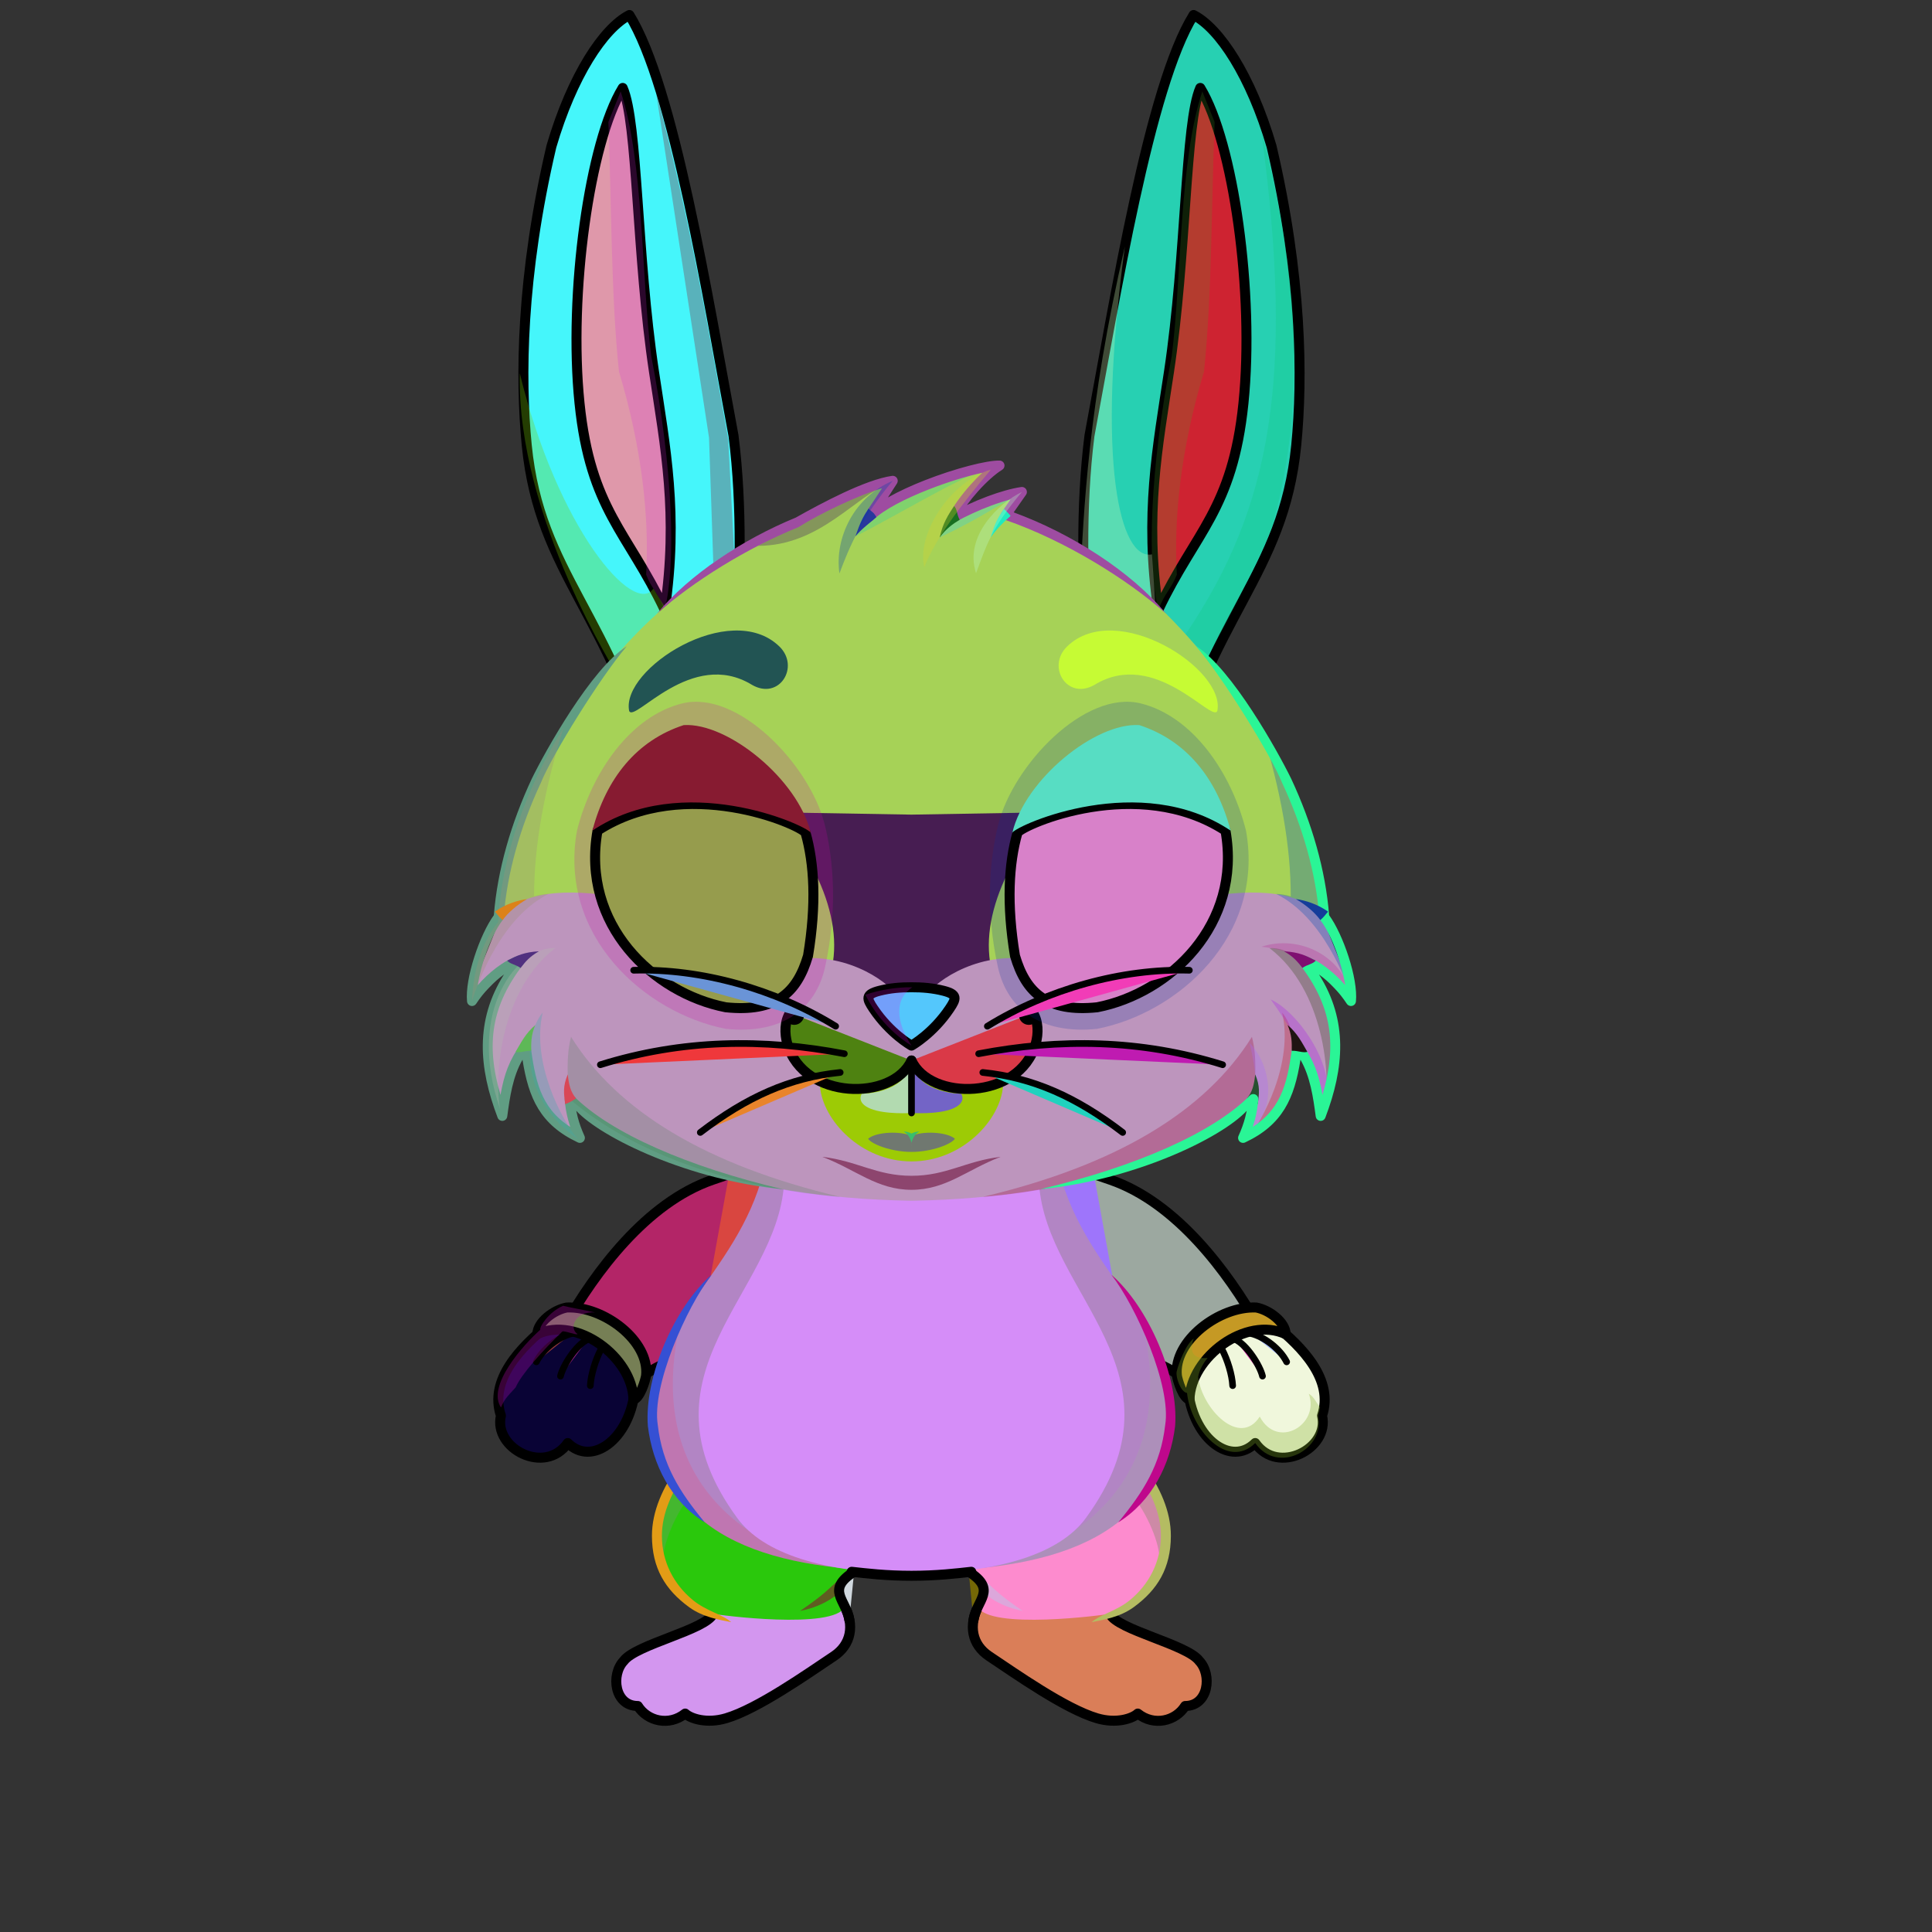 <?xml version="1.0" encoding="UTF-8"?><!DOCTYPE svg PUBLIC "-//W3C//DTD SVG 1.1//EN" "http://www.w3.org/Graphics/SVG/1.1/DTD/svg11.dtd"><!-- Creator: CorelDRAW 2017 --><svg xmlns="http://www.w3.org/2000/svg" xmlns:xlink="http://www.w3.org/1999/xlink" xml:space="preserve" width="290mm" height="290mm" version="1.1" style="shape-rendering:geometricPrecision; text-rendering:geometricPrecision; image-rendering:optimizeQuality; fill-rule:evenodd; clip-rule:evenodd" viewBox="0 0 29000 29000">
 <rect x="0" y="0" width="29000" height="29000" fill="#333333" stroke="none"/>
 <defs>
  <style type="text/css">
   <![CDATA[
    .str2 {stroke:black;stroke-width:100;stroke-linecap:round;stroke-linejoin:round;stroke-miterlimit:22.926}
    .str3 {stroke:black;stroke-width:100;stroke-linecap:round;stroke-linejoin:round;stroke-miterlimit:22.926}
    .str1 {stroke:black;stroke-width:150;stroke-linecap:round;stroke-linejoin:round;stroke-miterlimit:22.926}
    .str0 {stroke:black;stroke-width:150;stroke-linecap:round;stroke-linejoin:round;stroke-miterlimit:22.926}
    .fil4 {fill:none}
    .fil12 {fill:none;fill-rule:nonzero}
    .fil31 {fill:black}
    .fil41 {fill:white}
    .fil35 {fill:black;fill-rule:nonzero}
    .fil1 {fill:black;fill-rule:nonzero}
    .fil2 {fill:black;fill-opacity:0.2}
    .fil36 {fill:black;fill-rule:nonzero;fill-opacity:0.2}
    .fil14 {fill:black;fill-opacity:0.302}
    .fil22 {fill:white;fill-opacity:0.302}
    .fil40 {fill:black;fill-opacity:0.502}
    .fil30 {fill:black;fill-rule:nonzero;fill-opacity:0.6}
    .fil11 {fill:white;fill-opacity:0.702}
    .fil15 {fill:url(#id0)}
    .fil23 {fill:url(#id1)}
    .fil37 {fill:url(#id2)}
    .fil9 {fill:url(#id3)}
    .fil28 {fill:url(#id4)}
    .fil18 {fill:url(#id5)}
    .fil25 {fill:url(#id6)}
    .fil26 {fill:url(#id7)}
    .fil27 {fill:url(#id8)}
    .fil32 {fill:url(#id9)}
    .fil19 {fill:url(#id10)}
    .fil42 {fill:url(#id11)}
    .fil20 {fill:url(#id12)}
    .fil21 {fill:url(#id13)}
    .fil43 {fill:url(#id14)}
    .fil29 {fill:url(#id15)}
    .fil24 {fill:url(#id16)}
    .fil8 {fill:url(#id17)}
    .fil5 {fill:url(#id18)}
    .fil7 {fill:url(#id19)}
    .fil33 {fill:url(#id20)}
    .fil34 {fill:url(#id21)}
    .fil0 {fill:url(#id22)}
    .fil3 {fill:url(#id23)}
    .fil6 {fill:url(#id24)}
    .fil45 {fill:url(#id25)}
    .fil38 {fill:url(#id26)}
    .fil39 {fill:url(#id27)}
    .fil44 {fill:url(#id28)}
    .fil13 {fill:url(#id29);fill-rule:nonzero}
    .fil17 {fill:url(#id30);fill-rule:nonzero}
    .fil10 {fill:url(#id31);fill-rule:nonzero}
    .fil16 {fill:url(#id32);fill-rule:nonzero}
   ]]>
  </style>
  <linearGradient id="id0" gradientUnits="userSpaceOnUse" x1="15252.95" y1="19214.95" x2="18976.85" y2="19214.95">
   <stop offset="0" style="stop-opacity:1; stop-color:#635D5F"/>
   <stop offset="0.361" style="stop-opacity:1; stop-color:#635E5F"/>
   <stop offset="1" style="stop-opacity:1; stop-color:#9E9E9E"/>
  </linearGradient>
  <linearGradient id="id1" gradientUnits="userSpaceOnUse" x1="9479.7" y1="11796.79" x2="9479.7" y2="225.32">
   <stop offset="0" style="stop-opacity:1; stop-color:#635D5F"/>
   <stop offset="1" style="stop-opacity:1; stop-color:#ABABAB"/>
  </linearGradient>
  <linearGradient id="id2" gradientUnits="userSpaceOnUse" x1="15154.34" y1="13606.32" x2="18431.23" y2="13606.32">
   <stop offset="0" style="stop-opacity:1; stop-color:#314039"/>
   <stop offset="0.502" style="stop-opacity:1; stop-color:#9BBCA3"/>
   <stop offset="1" style="stop-opacity:1; stop-color:#314039"/>
  </linearGradient>
  <linearGradient id="id3" gradientUnits="userSpaceOnUse" xlink:href="#id0" x1="12088.41" y1="19482.54" x2="8408.8" y2="18947.35">
  </linearGradient>
  <linearGradient id="id4" gradientUnits="objectBoundingBox" x1="50%" y1="100%" x2="50%" y2="4.14588e-14%">
   <stop offset="0" style="stop-opacity:1; stop-color:black"/>
   <stop offset="1" style="stop-opacity:1; stop-color:#3D3D3D"/>
  </linearGradient>
  <linearGradient id="id5" gradientUnits="userSpaceOnUse" x1="13681.91" y1="17586.96" x2="13681.91" y2="23584.66">
   <stop offset="0" style="stop-opacity:1; stop-color:#635D5F"/>
   <stop offset="0.361" style="stop-opacity:1; stop-color:#645E60"/>
   <stop offset="1" style="stop-opacity:1; stop-color:#9E9E9E"/>
  </linearGradient>
  <linearGradient id="id6" gradientUnits="userSpaceOnUse" xlink:href="#id5" x1="13678.32" y1="18000.49" x2="13678.31" y2="6987.87">
  </linearGradient>
  <linearGradient id="id7" gradientUnits="userSpaceOnUse" x1="13681.94" y1="12192.84" x2="13681.94" y2="14931.29">
   <stop offset="0" style="stop-opacity:1; stop-color:#736F70"/>
   <stop offset="0.4" style="stop-opacity:1; stop-color:#736F70"/>
   <stop offset="1" style="stop-opacity:1; stop-color:#9C9C9C"/>
  </linearGradient>
  <linearGradient id="id8" gradientUnits="userSpaceOnUse" x1="13681.94" y1="13397.27" x2="13681.94" y2="18023.63">
   <stop offset="0" style="stop-opacity:1; stop-color:#FEFEFE"/>
   <stop offset="0.412" style="stop-opacity:1; stop-color:#FEFEFE"/>
   <stop offset="1" style="stop-opacity:1; stop-color:#C7C7C7"/>
  </linearGradient>
  <linearGradient id="id9" gradientUnits="userSpaceOnUse" x1="13681.99" y1="17290.6" x2="13681.99" y2="17002.03">
   <stop offset="0" style="stop-opacity:1; stop-color:#EE4A63"/>
   <stop offset="1" style="stop-opacity:1; stop-color:#CF7A7A"/>
  </linearGradient>
  <linearGradient id="id10" gradientUnits="userSpaceOnUse" x1="13682.61" y1="23621.47" x2="13682.61" y2="17530.18">
   <stop offset="0" style="stop-opacity:1; stop-color:#FEFEFE"/>
   <stop offset="0.369" style="stop-opacity:1; stop-color:#FEFEFE"/>
   <stop offset="0.678" style="stop-opacity:1; stop-color:#D8D8D8"/>
   <stop offset="1" style="stop-opacity:1; stop-color:#CACACA"/>
  </linearGradient>
  <linearGradient id="id11" gradientUnits="userSpaceOnUse" x1="16833.96" y1="10882.58" x2="16833.96" y2="12497.65">
   <stop offset="0" style="stop-opacity:1; stop-color:#5E5E5E"/>
   <stop offset="1" style="stop-opacity:1; stop-color:#333333"/>
  </linearGradient>
  <linearGradient id="id12" gradientUnits="userSpaceOnUse" xlink:href="#id1" x1="17883.8" y1="11796.79" x2="17883.8" y2="225.32">
  </linearGradient>
  <linearGradient id="id13" gradientUnits="userSpaceOnUse" x1="18710.11" y1="5237.41" x2="17295.91" y2="5237.41">
   <stop offset="0" style="stop-opacity:1; stop-color:#FAC4AF"/>
   <stop offset="0.439" style="stop-opacity:1; stop-color:#FFBCA1"/>
   <stop offset="1" style="stop-opacity:1; stop-color:#B57D67"/>
  </linearGradient>
  <linearGradient id="id14" gradientUnits="userSpaceOnUse" xlink:href="#id2" x1="12209.54" y1="13606.32" x2="8932.65" y2="13606.32">
  </linearGradient>
  <linearGradient id="id15" gradientUnits="userSpaceOnUse" x1="13035.58" y1="15256.97" x2="14327.92" y2="15256.97">
   <stop offset="0" style="stop-opacity:1; stop-color:#DB7087"/>
   <stop offset="0.31" style="stop-opacity:1; stop-color:#DB7188"/>
   <stop offset="1" style="stop-opacity:1; stop-color:#FFBDCB"/>
  </linearGradient>
  <linearGradient id="id16" gradientUnits="userSpaceOnUse" xlink:href="#id13" x1="8653.39" y1="5237.41" x2="10067.59" y2="5237.41">
  </linearGradient>
  <linearGradient id="id17" gradientUnits="userSpaceOnUse" x1="15604.72" y1="21259.12" x2="15604.72" y2="24313.04">
   <stop offset="0" style="stop-opacity:1; stop-color:#7A7A7A"/>
   <stop offset="0.69" style="stop-opacity:1; stop-color:#7A7A7A"/>
   <stop offset="1" style="stop-opacity:1; stop-color:#A6A6A6"/>
  </linearGradient>
  <linearGradient id="id18" gradientUnits="userSpaceOnUse" xlink:href="#id17" x1="11756.33" y1="21259.12" x2="11756.33" y2="24313.04">
  </linearGradient>
  <linearGradient id="id19" gradientUnits="userSpaceOnUse" x1="15885.41" y1="23793.09" x2="15885.41" y2="25069.03">
   <stop offset="0" style="stop-opacity:1; stop-color:#A0A0A0"/>
   <stop offset="0.302" style="stop-opacity:1; stop-color:#A0A0A0"/>
   <stop offset="1" style="stop-opacity:1; stop-color:#CCCCCC"/>
  </linearGradient>
  <linearGradient id="id20" gradientUnits="userSpaceOnUse" x1="13299.37" y1="15918.49" x2="13299.37" y2="16709.95">
   <stop offset="0" style="stop-opacity:1; stop-color:#D6D6D6"/>
   <stop offset="0.6" style="stop-opacity:1; stop-color:white"/>
   <stop offset="1" style="stop-opacity:1; stop-color:#FEFEFE"/>
  </linearGradient>
  <linearGradient id="id21" gradientUnits="userSpaceOnUse" xlink:href="#id20" x1="14064.61" y1="15918.49" x2="14064.61" y2="16709.95">
  </linearGradient>
  <linearGradient id="id22" gradientUnits="userSpaceOnUse" x1="11624.71" y1="23749.29" x2="10315.61" y2="25878.38">
   <stop offset="0" style="stop-opacity:1; stop-color:#C9C9C9"/>
   <stop offset="0.102" style="stop-opacity:1; stop-color:#C9C9C9"/>
   <stop offset="0.522" style="stop-opacity:1; stop-color:#F4F4F4"/>
   <stop offset="1" style="stop-opacity:1; stop-color:whitesmoke"/>
  </linearGradient>
  <linearGradient id="id23" gradientUnits="userSpaceOnUse" xlink:href="#id19" x1="11478.09" y1="23793.1" x2="11478.09" y2="25069.03">
  </linearGradient>
  <linearGradient id="id24" gradientUnits="userSpaceOnUse" xlink:href="#id22" x1="14673.51" y1="24813.83" x2="18113.17" y2="24813.84">
  </linearGradient>
  <linearGradient id="id25" gradientUnits="userSpaceOnUse" xlink:href="#id11" x1="10800.76" y1="10953.52" x2="10497.03" y2="12740.78">
  </linearGradient>
  <linearGradient id="id26" gradientUnits="objectBoundingBox" x1="0%" y1="50%" x2="100%" y2="50%">
   <stop offset="0" style="stop-opacity:1; stop-color:#8DB09C"/>
   <stop offset="0.502" style="stop-opacity:1; stop-color:#E8FFC6"/>
   <stop offset="1" style="stop-opacity:1; stop-color:#8DB09C"/>
  </linearGradient>
  <linearGradient id="id27" gradientUnits="userSpaceOnUse" x1="16209.59" y1="12068.19" x2="16209.58" y2="14421.86">
   <stop offset="0" style="stop-opacity:1; stop-color:black"/>
   <stop offset="0.349" style="stop-opacity:1; stop-color:black"/>
   <stop offset="1" style="stop-opacity:1; stop-color:#4F6E67"/>
  </linearGradient>
  <linearGradient id="id28" gradientUnits="userSpaceOnUse" xlink:href="#id27" x1="11154.3" y1="12068.19" x2="11154.29" y2="14421.86">
  </linearGradient>
  <linearGradient id="id29" gradientUnits="userSpaceOnUse" x1="8065.65" y1="20316.73" x2="9700.85" y2="20316.73">
   <stop offset="0" style="stop-opacity:1; stop-color:#E8E8E8"/>
   <stop offset="1" style="stop-opacity:1; stop-color:white"/>
  </linearGradient>
  <linearGradient id="id30" gradientUnits="userSpaceOnUse" xlink:href="#id29" x1="17768.37" y1="20669.13" x2="19192.13" y2="19964.32">
  </linearGradient>
  <linearGradient id="id31" gradientUnits="userSpaceOnUse" xlink:href="#id29" x1="7479.72" y1="20850.46" x2="9526.99" y2="20850.46">
  </linearGradient>
  <linearGradient id="id32" gradientUnits="userSpaceOnUse" xlink:href="#id29" x1="17916.11" y1="21248.75" x2="19804.18" y2="20452.17">
  </linearGradient>
 </defs>
 <g id="LeftLeg">
  <g id="_3088489362432">
   <g>
    <path class="fil0" d="M9573.88 25607.56c143.84,229.73 469.71,306.25 710.94,113.64 82.25,75.38 321.93,156.44 612.73,70.58 476.47,-140.69 1189.29,-663.96 1588.92,-930.44 256.68,-171.15 238.41,-544.4 121.16,-773.91 -423.38,365.24 -911.14,-177.33 -1252.11,-266.11 -435.2,-109.14 -857.91,169.39 -622.39,442.79 -231.41,102.78 -1192.74,479.99 -1370.53,666.43 -196.48,206.03 -140.57,677.02 211.28,677.02z" style="fill:#627995"/>
    <path class="fil1" d="M9471.91 25509.18l179.92 70.84c-24.02,-363.27 70.95,-533.54 288.35,-635.69 -334.66,-8.44 -477.06,276.36 -468.27,564.85z" style="fill:#e9f0ac"/>
    <path class="fil1" d="M10344.89 25668.94l-171.39 28.82c-44.58,-234.04 -11.98,-519.11 336.6,-576.96 -162.1,105.53 -189.39,354.22 -165.21,548.14z" style="fill:#49707b"/>
    <path class="fil2" d="M9563.75 25638.25c143.84,229.74 457.38,306.26 698.62,113.65 306.49,280.9 1067.13,-13.34 1405.93,-416.13 366.46,-233.17 787.89,-452.54 926.25,-536.7 181.74,-110.55 143.72,-463.11 24.4,-626.99 -20.78,-15 -42.29,-28.62 -64.56,-40.6 69.73,572.42 -2292.04,1895.54 -2278.76,1178.89 -248.36,366.62 -681.09,199.81 -621.45,-161.29 -147.51,143.73 -315.82,-15.44 -166.22,-294.09 -212.43,66.68 -250.92,309.15 -244.09,472.87 20.12,164.74 124.22,310.39 319.88,310.39z" style="fill:#acd41a"/>
    <path class="fil3" d="M11551.6 25046.29c233.27,-63.02 502.94,-184.23 695.35,-312.53 123.59,-82.42 507.88,-378.27 394.95,-659.16 -285.65,-335.58 -991.02,-243.98 -1460.64,-277.26 -223.5,-30.13 -629.7,97 -491.11,485.47 -131.94,73.15 -300.33,142.21 -370.83,194.75 -209.04,334.19 923.42,684.98 1232.28,568.73z" style="fill:#d0e918"/>
    <path class="fil4 str0" d="M9573.88 25607.56c143.84,229.74 469.71,306.25 710.94,113.64 82.25,75.38 321.93,156.44 612.73,70.58 476.47,-140.69 1220.16,-666.16 1619.79,-932.64 256.68,-171.15 315.96,-462.13 152.73,-765.52 -256.54,-285.57 -973.58,-183.52 -1314.55,-272.3 -435.2,-109.14 -784.2,-80.21 -652.31,402.66 -105.23,239.73 -1158.44,458.41 -1340.61,706.56 -196.46,206 -140.57,677.02 211.28,677.02z" style="fill:#d396ef"/>
   </g>
   <g>
    <path class="fil5" d="M13657.36 23330.2c-350.13,0 -812.53,48.85 -1030.26,461.25 -87.53,165.8 123.6,236.81 55.98,329.08 -172.91,345.74 -1892.1,125.83 -2006.85,98.29 -453.63,-190.83 -819.62,-624.03 -820.92,-1068.6 -2.52,-860.66 851.23,-1651.69 1153.94,-1891.1 621.48,859.57 1470.39,1269.07 2648.11,1328.08l0 743z" style="fill:#2ac80c"/>
    <path class="fil2" d="M9963.38 23534.94c-67.26,-148.73 -106.69,-305.87 -107.15,-464.07 -2.29,-775.51 724.56,-1425.03 1053.4,-1726.35l157.05 727.06c-26.43,47.89 -52.85,95.78 -79.28,143.67 -387.48,-413.26 -1131.08,852.41 -1024.02,1319.69z" style="fill:#aa73ba"/>
    <path class="fil1" d="M11053.65 21319.22c-474.85,376.94 -1120.37,1042.59 -1118.33,1735.75 1.13,388.03 178.15,727.78 465.88,963.66 200.45,164.33 440.69,212.09 574.07,330.27 -171.14,-34.1 -422.55,-72.82 -630.16,-223.79 -362.58,-263.67 -557.8,-589.45 -559.21,-1070.14 -2.19,-736.68 664.8,-1449.29 1177.06,-1854.44l46.29 58.59 44.38 60.1 0.02 0z" style="fill:#e39c16"/>
    <path class="fil1" d="M12653.42 23857.12c-52.64,47.8 -254.72,249.77 -643.78,323.44 342.19,-232.66 418.64,-321.03 542.83,-433.79l100.95 110.35z" style="fill:#5f5d21"/>
    <path class="fil4 str1" d="M12820.8 23591.19c-432.75,276.25 -118.56,419 -71.82,726.52" style="fill:#d0d8de"/>
   </g>
  </g>
 </g>
 <g id="RightLeg">
  <g id="_3088489355392">
   <g>
    <path class="fil6" d="M17789.62 25607.56c-143.84,229.73 -469.71,306.25 -710.94,113.64 -82.25,75.38 -321.93,156.44 -612.73,70.58 -476.47,-140.69 -1189.29,-663.96 -1588.92,-930.44 -256.68,-171.15 -238.41,-544.4 -121.16,-773.91 423.38,365.24 911.14,-177.33 1252.11,-266.11 435.2,-109.14 857.91,169.39 622.39,442.79 231.41,102.78 1192.74,479.99 1370.53,666.43 196.48,206.03 140.57,677.02 -211.28,677.02z" style="fill:#6e5003"/>
    <path class="fil1" d="M17891.59 25509.18l-179.92 70.84c24.02,-363.27 -70.95,-533.54 -288.35,-635.69 334.66,-8.44 477.06,276.36 468.27,564.85z" style="fill:#39468f"/>
    <path class="fil1" d="M17018.61 25668.94l171.39 28.82c44.58,-234.04 11.98,-519.11 -336.6,-576.96 162.1,105.53 189.39,354.22 165.21,548.14z" style="fill:#12a2c6"/>
    <path class="fil2" d="M17799.75 25638.25c-143.84,229.74 -457.38,306.26 -698.62,113.65 -306.49,280.9 -1067.13,-13.34 -1405.93,-416.13 -366.46,-233.17 -787.89,-452.54 -926.25,-536.7 -181.74,-110.55 -143.72,-463.11 -24.4,-626.99 20.78,-15 42.29,-28.62 64.56,-40.6 -69.73,572.42 2292.04,1895.54 2278.76,1178.89 248.36,366.62 681.09,199.81 621.45,-161.29 147.51,143.73 315.82,-15.44 166.22,-294.09 212.43,66.68 250.92,309.15 244.09,472.87 -20.12,164.74 -124.22,310.39 -319.88,310.39z" style="fill:#11fe72"/>
    <path class="fil7" d="M15811.9 25046.29c-233.27,-63.02 -502.94,-184.23 -695.35,-312.53 -123.59,-82.42 -507.88,-378.27 -394.95,-659.16 285.65,-335.58 991.02,-243.98 1460.64,-277.26 223.5,-30.13 629.7,97 491.11,485.47 131.94,73.15 300.33,142.21 370.83,194.75 209.04,334.19 -923.42,684.98 -1232.28,568.73z" style="fill:#d922c9"/>
    <path class="fil4 str0" d="M17789.62 25607.56c-143.84,229.74 -469.71,306.25 -710.94,113.64 -82.25,75.38 -321.93,156.44 -612.73,70.58 -476.47,-140.69 -1220.16,-666.16 -1619.79,-932.64 -256.68,-171.15 -315.96,-462.13 -152.73,-765.52 256.54,-285.57 973.58,-183.52 1314.55,-272.3 435.2,-109.14 784.2,-80.21 652.31,402.66 105.23,239.73 1158.44,458.41 1340.61,706.56 196.46,206 140.57,677.02 -211.28,677.02z" style="fill:#da7e58"/>
   </g>
   <g>
    <path class="fil8" d="M13703.69 23330.2c350.13,0 812.53,48.85 1030.26,461.25 87.53,165.8 -123.6,236.81 -55.98,329.08 172.91,345.74 1892.1,125.83 2006.85,98.29 453.63,-190.83 819.62,-624.03 820.92,-1068.6 2.52,-860.66 -851.23,-1651.69 -1153.94,-1891.1 -621.48,859.57 -1470.39,1269.07 -2648.11,1328.08l0 743z" style="fill:#fd8bce"/>
    <path class="fil2" d="M17397.67 23534.94c67.26,-148.73 106.69,-305.87 107.15,-464.07 2.29,-775.51 -724.56,-1425.03 -1053.4,-1726.35l-157.05 727.06c26.43,47.89 52.85,95.78 79.28,143.67 387.48,-413.26 1131.08,852.41 1024.02,1319.69z" style="fill:#118b08"/>
    <path class="fil1" d="M16307.4 21319.22c474.85,376.94 1120.37,1042.59 1118.33,1735.75 -1.13,388.03 -178.15,727.78 -465.88,963.66 -200.45,164.33 -440.69,212.09 -574.07,330.27 171.14,-34.1 422.55,-72.82 630.16,-223.79 362.58,-263.67 557.8,-589.45 559.21,-1070.14 2.19,-736.68 -664.8,-1449.29 -1177.06,-1854.44l-46.29 58.59 -44.38 60.1 -0.02 0z" style="fill:#b4bc62"/>
    <path class="fil1" d="M14707.63 23857.12c52.64,47.8 254.72,249.77 643.78,323.44 -342.19,-232.66 -418.64,-321.03 -542.83,-433.79l-100.95 110.35z" style="fill:#dca7db"/>
    <path class="fil4 str1" d="M14540.25 23591.19c432.75,276.25 118.56,419 71.82,726.52" style="fill:#746706"/>
   </g>
  </g>
 </g>
 <g id="LeftArm">
 <animateTransform type="translate" values="0;0 200;0;0 200;0;0 200;0;0 200;0" dur="10" repeatCount="indefinite" additive="sum" attributeName="transform"/>
  <g id="_3088809980016">
   <g>
    <path class="fil9" d="M10698.47 17708.66c-1006.56,345.42 -1818.61,1401.79 -2256.58,2165.43 -288.88,503.69 636.05,1265.03 911.19,1013.51 627.05,-573.16 1208.37,-619.77 1688.45,-542.14 741.88,119.97 1352.69,-1920.87 930.82,-2545.29 -298.45,-339.14 -624.84,-437.37 -1273.88,-91.51z" style="fill:#d94640"/>
    <path class="fil2" d="M9417.71 20830.3c602.27,-518.8 1160.28,-559.8 1623.82,-484.84 171.07,27.66 335.13,-59.69 481.2,-217.95 325.13,-471.76 -752.73,-1097.7 -1038.62,-655.88 -261.31,403.84 -734.1,847.76 -1111.39,1126.01 1.79,93.3 -16.27,193.39 44.96,232.66l0 -0.01 0.03 0.01z" style="fill:#1285e3"/>
    <path class="fil4 str0" d="M10452.72 20332.96c-340.18,46.54 -711.15,199.54 -1099.64,554.65 -275.13,251.49 -1152.89,-508.63 -864.02,-1012.31 437.96,-763.63 1202.86,-1821.23 2209.41,-2166.64 90.05,-30.9 171.83,-58.83 246.03,-84.05" style="fill:#b32567"/>
   </g>
   <g>
    <path class="fil10" d="M8249.52 19871.22c517.39,-216.39 1179.59,280.43 1277.47,1022.13 -88.75,720.43 -647.85,1120.83 -1004.64,767.11 -339.89,486.99 -1118.53,83.94 -1003.52,-410.55 -178.58,-536.52 287.45,-1024.28 730.69,-1378.69z" style="fill:#4e76a3"/>
    <path class="fil11" d="M8522.35 21660.46c-339.89,486.99 -1058.85,86.42 -943.84,-408.07 -14.66,-44.04 -24.85,-87.77 -31.1,-131.18 57.74,-55.36 85.07,-151.95 170.38,-200.38 -168.72,461.01 469.87,846.91 736.56,342.92 372.86,581.22 1130.89,-387.51 833.37,-864.8 646.92,459.83 -181.56,1840.3 -765.37,1261.51z" style="fill:#9ee012"/>
    <path class="fil1" d="M7587.5 21326.84l-136.73 -145.16c41.66,-159.16 210.7,-395.97 396.38,-369.38 -135.45,104.32 -236.89,311.59 -259.65,514.54zm989.79 275.85l-152.15 56.56c-90.4,-171.92 -77.82,-456.85 107.15,-555.6 -87.37,120.27 -72.87,338.31 45,499.04z" style="fill:#26bd04"/>
    <path class="fil12 str0" d="M8249.52 19871.22c647.88,-368.69 1457.24,222.39 1277.47,1022.13 -88.75,720.43 -647.85,1120.83 -1004.64,767.11 -339.89,486.99 -1118.53,83.94 -1003.52,-410.55 -178.58,-536.52 287.45,-1024.28 730.69,-1378.69z" style="fill:#090335"/>
    <path class="fil4 str2" d="M8583.69 20017.08c-184.17,43.69 -430.38,221.02 -533.11,424.75" style="fill:#923839"/>
    <path class="fil4 str2" d="M8826.83 20102.93c-178.36,79.12 -376.04,395.16 -413.88,553.06" style="fill:#9c2484"/>
    <path class="fil4 str2" d="M9022.5 20250.82c-84.28,159.27 -153.5,386.52 -161.57,548.1" style="fill:#e5cdac"/>
    <path class="fil13 str0" d="M8065.66 20026.08c-0.65,-177.95 246.51,-364.53 441.5,-399.82 550.72,-24.88 1245,497.87 1190.68,1021.83 -10.33,70.33 -89.49,338.97 -189.41,359.96 -15.21,-637.18 -850.5,-1258.29 -1442.77,-981.97z" style="fill:#767f55"/>
    <path class="fil14" d="M8929.52 19700.36c-304.06,-17.37 -392.41,236.73 -260.17,324.74 -20.52,19.28 -208.28,-58.56 -229.71,-37.87 -276.92,267.36 -617.46,642.02 -698.64,837.12 -139.93,151.33 -173.99,187.37 -220.72,302.52 -218,-322.8 333.34,-939.5 589.37,-1166.88 -13.95,-48.71 129.89,-266.9 342.3,-359.71 102.76,26.28 374.81,73.8 477.57,100.08z" style="fill:#be0bb7"/>
   </g>
  </g>
 </g>
 <g id="RightArm">
 <animateTransform type="translate" values="0;0 200;0;0 200;0;0 200;0;0 200;0" dur="10" repeatCount="indefinite" additive="sum" attributeName="transform"/>
  <g id="_3088809975824">
   <g>
    <path class="fil15" d="M16665.03 17708.66c1006.56,345.42 1818.61,1401.79 2256.58,2165.43 288.88,503.69 -636.05,1265.03 -911.19,1013.52 -627.05,-573.17 -1208.37,-619.78 -1688.45,-542.15 -741.88,119.97 -1352.69,-1920.87 -930.81,-2545.29 298.44,-339.14 624.83,-437.37 1273.87,-91.51z" style="fill:#9e75fb"/>
    <path class="fil2" d="M17945.79 20830.3c-602.27,-518.8 -1160.28,-559.8 -1623.82,-484.84 -171.07,27.66 -335.13,-59.69 -481.2,-217.95 -325.13,-471.76 752.73,-1097.7 1038.62,-655.88 261.31,403.84 734.1,847.76 1111.39,1126.01 -1.79,93.3 16.27,193.39 -44.96,232.66l0 -0.01 -0.03 0.01z" style="fill:#23b396"/>
    <path class="fil4 str0" d="M16910.78 20332.96c340.18,46.54 711.15,199.54 1099.64,554.65 275.13,251.49 1152.89,-508.63 864.02,-1012.31 -437.96,-763.63 -1202.86,-1821.23 -2209.41,-2166.64 -90.05,-30.9 -171.83,-58.83 -246.03,-84.05" style="fill:#9ca8a0"/>
   </g>
   <g>
    <path class="fil16" d="M19113.98 19871.22c-517.39,-216.39 -1179.59,280.43 -1277.47,1022.13 88.75,720.43 647.85,1120.83 1004.64,767.11 339.89,486.99 1118.53,83.94 1003.52,-410.55 178.58,-536.52 -287.45,-1024.28 -730.69,-1378.69z" style="fill:#da828b"/>
    <path class="fil11" d="M18752.11 19827.95c284.41,251.15 771.15,757.91 870.39,996.4 139.93,151.33 173.99,187.37 220.72,302.52 234.83,-347.73 -527.46,-1076.42 -731.19,-1246.02l-359.92 -52.9z" style="fill:#424291"/>
    <path class="fil1" d="M19776 21326.84l136.73 -145.16c-41.66,-159.16 -210.7,-395.97 -396.38,-369.38 135.45,104.32 236.89,311.59 259.65,514.54zm-989.79 275.85l152.15 56.56c90.4,-171.92 77.82,-456.85 -107.15,-555.6 87.37,120.27 72.87,338.31 -45,499.04z" style="fill:#0df707"/>
    <path class="fil12 str0" d="M19113.98 19871.22c-647.88,-368.69 -1457.24,222.39 -1277.47,1022.13 88.75,720.43 647.85,1120.83 1004.64,767.11 339.89,486.99 1118.53,83.94 1003.52,-410.55 178.58,-536.52 -287.45,-1024.28 -730.69,-1378.69z" style="fill:#f0f7dc"/>
    <path class="fil4 str2" d="M18779.81 20017.08c184.17,43.69 430.38,221.02 533.11,424.75" style="fill:#a2b6f6"/>
    <path class="fil4 str2" d="M18536.67 20102.93c178.36,79.12 376.04,395.16 413.88,553.06" style="fill:#e637ba"/>
    <path class="fil4 str2" d="M18341 20250.82c84.28,159.27 153.5,386.52 161.57,548.1" style="fill:#b2494f"/>
    <path class="fil17 str0" d="M19297.84 20026.08c0.65,-177.95 -246.51,-364.53 -441.5,-399.82 -550.72,-24.88 -1245,497.87 -1190.68,1021.83 10.33,70.33 89.49,338.97 189.41,359.96 15.21,-637.18 850.5,-1258.29 1442.77,-981.97z" style="fill:#c59924"/>
    <path class="fil14" d="M18841.15 21660.46c339.89,486.99 1058.85,86.42 943.84,-408.07 14.66,-44.04 24.85,-87.77 31.1,-131.18 -57.74,-55.36 -85.07,-151.95 -170.38,-200.38 168.72,461.01 -469.87,846.91 -736.56,342.92 -297.07,463.08 -859.53,-103.28 -925.41,-594.04 22.43,-126.79 104.18,-240.97 142.54,-286.37 -201.17,19.18 -287.36,-79.37 -207.73,-291.62 -115.34,81.98 -226.32,367.44 -255.88,495.38 -18.83,81.51 59.63,310.55 154.87,321.31 57.69,553.39 610.23,1161.88 1023.61,752.05z" style="fill:#82b129"/>
   </g>
  </g>
 </g>
 <g id="Body">
 <animateTransform type="translate" values="0;0 200;0;0 200;0;0 200;0;0 200;0" dur="10" repeatCount="indefinite" additive="sum" attributeName="transform"/>
  <g id="_3088809971536">
   <path class="fil18" d="M13681.91 23584.65c-2066.44,0 -3672.05,-468.81 -3882.82,-2186.56 -189.76,-1498.94 1265.84,-2229.52 1661.9,-3811.13 846.72,89.58 1269.39,137.52 2220.92,158.78 951.53,-21.26 1374.2,-69.2 2220.92,-158.78 396.06,1581.61 1851.66,2312.19 1661.9,3811.13 -210.77,1717.75 -1816.38,2186.56 -3882.82,2186.56z" style="fill:#b285c4"/>
   <path class="fil2" d="M12460.77 23516.79c-1462.11,-182.68 -2490.86,-748.96 -2661.68,-2118.7 -40.82,-625.34 34.46,-953.91 416.14,-1562.86 -483.68,2081.92 606.32,3242.51 2245.54,3681.56z" style="fill:#f93e65"/>
   <path class="fil2" d="M14902.73 23516.79c1462.11,-182.68 2490.86,-748.96 2661.68,-2118.7 40.82,-625.34 -34.46,-953.91 -416.14,-1562.86 483.68,2081.92 -606.32,3242.51 -2245.54,3681.56z" style="fill:#9ebc91"/>
   <path class="fil19" d="M11069.36 22790.23c383.81,523.6 1282.49,823.13 2613.25,831.24 1330.76,-8.11 2229.44,-307.64 2613.25,-831.24 1600.89,-2184.13 -596.24,-3359.17 -699.2,-5026.22 -360.45,-156 -1134.13,-233.91 -1909.35,-233.81l-9.4 0.01 0 -0.01c-775.22,-0.1 -1548.9,77.81 -1909.35,233.81 -102.96,1667.05 -2300.09,2842.09 -699.2,5026.22zm2617.95 -5260.02l0 -0.01" style="fill:#d58df8"/>
   <path class="fil4 str1" d="M12784.18 23593c217.97,24 516.15,59.99 897.57,59.99 381.42,0 679.6,-35.99 897.57,-59.99" style="fill:#860270"/>
   <path class="fil1" d="M10578.99 22852.12c-508.42,-318.66 -783.45,-867.36 -854.31,-1444.95 -57.38,-739.1 402.94,-1794.35 959.1,-2275.15 -379.19,486.76 -904.9,1672.99 -810.28,2256.99 68.78,598.88 325.22,1001.98 705.49,1463.11z" style="fill:#3550d4"/>
   <path class="fil1" d="M16784.51 22852.12c508.42,-318.66 783.45,-867.36 854.31,-1444.95 57.38,-739.1 -402.94,-1794.35 -959.1,-2275.15 379.19,486.76 904.9,1672.99 810.28,2256.99 -68.78,598.88 -325.22,1001.98 -705.49,1463.11z" style="fill:#bf078c"/>
  </g>
 </g>
 <g id="Ears">
 <animateTransform type="translate" values="0;0 200;0;0 200;0;0 200;0;0 200;0" dur="10" repeatCount="indefinite" additive="sum" attributeName="transform"/>
  <g id="_3088809969168">
   <path class="fil20 str0" d="M16322.14 9825.84c-70.11,-1072.38 -104.65,-2214.2 31.08,-3286.59 389.43,-2084.54 897.54,-5245.07 1562.63,-6313.93 387.48,198.53 858.5,908.2 1170.54,1971.11 456.99,1949.99 469.97,3480.9 370.5,4487.04 -193.47,1957.06 -1287.91,2537.5 -1937.93,5113.32 -413.01,-680.15 -783.82,-1290.8 -1196.82,-1970.95z" style="fill:#27d0b2"/>
   <path class="fil21 str0" d="M17547.18 5578.3c263.15,-1747.26 242,-3740.69 469.32,-4258.44 496.34,809.99 816.9,3087.73 648.24,4731.69 -164.37,1602.2 -720.52,1927.22 -1279.18,3103.4 -209.07,-1434.76 -9.4,-2441.18 161.62,-3576.65z" style="fill:#ce2331"/>
   <path class="fil2" d="M18047.17 1372.19l184.59 459.36c-47.45,1181.11 -38.69,2606.87 -159.34,3746.03 -352.84,1175.17 -455.54,2213.84 -407.64,3047.05 -81.17,212.74 -167.61,251.09 -279.22,530.32 -169.01,-695 -129.96,-2087.93 203.13,-3814.71 150.16,-1193.13 110.44,-2922.78 458.48,-3968.05z" style="fill:#4ea128"/>
   <path class="fil14" d="M16212.25 8763.98c56,-1103.38 115.52,-2653.84 672.69,-5064.69 -439.43,3257.5 -70.74,4718.77 406.07,4621.74l50.67 752.71 -1129.43 -309.76z" style="fill:#d2f8b8"/>
   <path class="fil22" d="M18139.35 9844.74c370.63,-690.33 690.9,-1312.85 941.05,-1891.41 648.24,-2223.68 259.13,-4451.54 -146.59,-5968.55 495.78,3675.16 152.48,5630.36 -1137.86,7534.89 129.69,168.55 228.93,216.72 343.4,325.07z" style="fill:#13cc87"/>
  </g>
  <g id="_3088809966256">
   <path class="fil23 str0" d="M11041.36 9825.84c70.11,-1072.38 104.65,-2214.2 -31.08,-3286.59 -389.43,-2084.54 -897.54,-5245.07 -1562.63,-6313.93 -387.48,198.53 -858.5,908.2 -1170.54,1971.11 -456.99,1949.99 -469.97,3480.9 -370.5,4487.04 193.47,1957.06 1287.91,2537.5 1937.93,5113.32 413.01,-680.15 783.82,-1290.8 1196.82,-1970.95z" style="fill:#45f6fb"/>
   <path class="fil24 str0" d="M9816.32 5578.3c-263.15,-1747.26 -242,-3740.69 -469.32,-4258.44 -496.34,809.99 -816.9,3087.73 -648.24,4731.69 164.37,1602.2 720.52,1927.22 1279.18,3103.4 209.07,-1434.76 9.4,-2441.18 -161.62,-3576.65z" style="fill:#df98aa"/>
   <path class="fil2" d="M9316.33 1372.19l-184.59 459.36c47.45,1181.11 38.69,2606.87 159.34,3746.03 352.84,1175.17 455.54,2213.84 407.64,3047.05 81.17,212.74 167.61,251.09 279.22,530.32 169.01,-695 129.96,-2087.93 -203.13,-3814.71 -150.16,-1193.13 -110.44,-2922.78 -458.48,-3968.05z" style="fill:#d725e0"/>
   <path class="fil14" d="M9291.88 10179.94c-9.29,-39.34 -1537.52,-2405.57 -1489.9,-4579.15 566.03,2334.31 1711.17,3659.62 2005.75,3234.23 313.74,525.28 157.3,187.34 278.28,429.9l-794.13 915.02z" style="fill:#79cc08"/>
   <path class="fil22" d="M11017.27 8242.86l-86.79 -1654.17c-312.77,-1731.9 -607.95,-3465.38 -1080.31,-5182.77l792.45 5163.43 64.06 1878.91 310.59 -205.4z" style="fill:#891428"/>
  </g>
 </g>
 <g id="Head">
 <animateTransform type="translate" values="0;0 200;0;0 200;0;0 200;0;0 200;0" dur="10" repeatCount="indefinite" additive="sum" attributeName="transform"/>
  <g id="_3088810013264">
   <path class="fil25" d="M13681.94 18000.49l-6221.12 -4341.92c226.69,-2223.97 1999.71,-4643.01 4125.86,-5605.23 266.32,-120.53 1194.73,-750.54 1813.74,-836.21 -353.87,503.04 -277.64,390.59 -348.21,536.77 386.84,-378.77 1621.09,-774.42 1951.26,-765.89 -203.88,126.03 -516.31,450.6 -703.93,785.37 336.55,-187.22 759.34,-348.28 1039.52,-388.83 -73.52,104.47 -150.27,186.59 -267.91,361.04 796.47,229.14 1678.09,712.43 2428.12,1462.13 1272.9,1272.33 2245.24,3075.01 2396.54,4384.23l-6213.87 4408.54z" style="fill:#a6d257"/>
   <path class="fil26" d="M15732.37 12192.84c-712.48,842.18 -1159.98,1906.72 -707.77,2738.45l-1342.66 0 -1342.66 0c452.21,-831.73 4.71,-1896.27 -707.77,-2738.45l2050.43 35.02 2050.43 -35.02z" style="fill:#471d52"/>
   <path class="fil27" d="M13681.94 18023.63c-2723.24,-44.78 -4165.99,-783.9 -5131.3,-1526.22 -118.03,-138.57 246.03,729.87 153.89,582.98 -811.58,-415.94 -749.13,-1192.43 -824.07,-1369.1 -395.6,560.2 -300.41,1173.5 -340.72,1038.92 -553.06,-1682.09 291.96,-2193.22 265.55,-2332.99 -22.92,-121.3 -659.06,672.35 -720.47,608.55 -92.95,-96.57 385.73,-1039.1 398.95,-1232.06 617.85,-831.01 2853.43,-226.15 4329.93,625.82 813.96,-175.83 1501.1,294.7 1647.77,525.5l220.47 45.69 220.47 -45.69c146.67,-230.8 833.81,-701.33 1647.77,-525.5 1476.5,-851.97 3712.08,-1456.83 4329.93,-625.82 13.22,192.96 491.9,1135.49 398.95,1232.06 -61.41,63.8 -697.55,-729.85 -720.47,-608.55 -26.41,139.77 818.61,650.9 265.55,2332.99 -40.31,134.58 54.88,-478.72 -340.72,-1038.92 -74.94,176.67 -12.49,953.16 -824.07,1369.1 -92.14,146.89 271.92,-721.55 153.89,-582.98 -965.31,742.32 -2408.06,1481.44 -5131.3,1526.22z" style="fill:#bd95bd"/>
   <path class="fil22" d="M18791.75 15563.76c81.81,311.65 42.74,619.28 40.38,915.13 -967.87,841.27 -2476.24,1356.5 -4083.45,1487.34 2016.32,-478.51 3346.27,-1286.89 4043.07,-2402.47z" style="fill:#9d0d3e"/>
   <path class="fil28" d="M11698 9703.13c314.53,304.53 -0.98,813.51 -410.39,576.75 -910.55,-556.47 -1767.89,580.36 -1843.76,391.29 -126.22,-629.61 1517.15,-1681.61 2254.15,-968.04z" style="fill:#225453"/>
   <g>
    <path class="fil22" d="M19155.84 13418.13c69.86,1.12 143.71,13.38 218.92,37.01 1.27,-739.41 -146.21,-1579.4 -441.87,-2533.03 571.54,928.44 934.68,1945.99 981.08,2919.44 211.52,263.08 371.07,653.4 392.57,1184.23 -104.11,-336.23 -458.59,-1264.39 -1150.7,-1607.65z" style="fill:#0152b5"/>
    <path class="fil22" d="M19055.04 14230.87c554.58,-30.16 1350.37,927.79 829.06,2416.66 95.07,-497.49 -5.61,-1788.17 -829.06,-2416.66z" style="fill:#334619"/>
    <path class="fil22" d="M19245.2 15199.13c295.77,354.2 338.95,1298.27 -527.5,1898.9 231.99,-267.7 703.66,-1146.7 527.5,-1898.9z" style="fill:#c5161e"/>
   </g>
   <path class="fil29 str0" d="M13681.94 15694.79l-0.19 -0.11 -0.19 0.11 0 -0.21c-11.76,-6.6 -323.19,-183.64 -572.44,-555.43 -100.94,-150.58 -121.03,-212.36 89.47,-266.52 158.98,-40.9 320.03,-54.23 483.16,-53.43 163.13,-0.8 324.18,12.53 483.16,53.43 210.5,54.16 190.41,115.94 89.47,266.52 -249.25,371.79 -560.68,548.83 -572.44,555.43l0 0.21z" style="fill:#54c7fc"/>
   <path class="fil30" d="M12344.15 17364.52c525.55,61.64 811.65,284.62 1337.79,284.62 526.14,0 812.24,-222.98 1337.79,-284.62 -503.02,191.36 -818.07,494.94 -1337.79,494.9 -519.72,0.04 -834.77,-303.54 -1337.79,-494.9z" style="fill:#6d0f39"/>
   <g>
    <path class="fil31" d="M13681.94 17433.2c-759.09,0 -1334.68,-619.85 -1374.24,-1131.17 531.03,229.73 1337.35,65.02 1346.61,-406.99l27.63 0 27.63 0c9.26,472.01 815.58,636.72 1346.61,406.99 -39.56,511.32 -615.15,1131.17 -1374.24,1131.17z" style="fill:#9dcb05"/>
    <path class="fil32" d="M13681.99 17051.55c-159.18,-77.17 -527.46,-64.64 -651.6,41.13 52.43,82.53 349.71,197.92 651.55,197.92l0.05 -239.05c159.18,-77.17 527.46,-64.64 651.6,41.13 -52.43,82.53 -349.71,197.92 -651.55,197.92l-0.05 -239.05z" style="fill:#707870"/>
    <path class="fil33" d="M13681.81 15918.49l0 787.79c0,0 -392.11,26.8 -615.42,-64.51 -223.3,-91.31 -130.19,-224.25 -130.19,-224.25 0,0 685.02,2.92 745.61,-499.03z" style="fill:#b2dab0"/>
    <path class="fil34" d="M13682.17 15918.49l0 787.79c0,0 392.11,26.8 615.42,-64.51 223.3,-91.31 130.19,-224.25 130.19,-224.25 0,0 -685.02,2.92 -745.61,-499.03z" style="fill:#7364c6"/>
    <line class="fil4 str2" x1="13681.94" y1="15895.05" x2="13681.94" y2="16706.28"/>
    <g>
     <path class="fil4 str0" d="M11860.46 15203.79c-82.88,119.02 -87.68,307.54 -41.48,467.47 244.49,846.38 1582.6,858.72 1862.95,247.23" style="fill:#4e8211"/>
     <circle class="fil31" cx="11920.84" cy="15233.73" r="149.93"/>
    </g>
    <g>
     <path class="fil4 str0" d="M15503.42 15203.79c82.88,119.02 87.68,307.54 41.48,467.47 -244.49,846.38 -1582.6,858.72 -1862.95,247.23" style="fill:#da3947"/>
     <circle class="fil31" cx="15443.04" cy="15233.73" r="149.93"/>
    </g>
   </g>
   <path class="fil35" d="M9407.14 9701.48c-388.18,452.64 -1122.09,1631.75 -1289.53,2050.76 -309.08,661.79 -506.55,1348.69 -557.1,2017.7 -1.21,16.29 -7.56,30.98 -17.33,42.6 -182.07,239.97 -325.95,672.4 -371.58,975.18 156.19,-179.78 383.31,-371.75 611.72,-441.98 39.47,-12.13 81.32,10.04 93.45,49.51 7.74,25.2 1.51,51.37 -14.29,70.16 -488.74,627.45 -573.45,1209.99 -350.18,1969.96 56.66,-312.37 127.66,-515.5 314.79,-778.11 23.94,-33.65 70.65,-41.52 104.3,-17.58 17.39,12.37 27.89,30.82 30.68,50.4 72.04,503.51 136.07,929.47 597.14,1225.17 -11.56,-34.82 -21.98,-69.7 -31.24,-104.65 -26.91,-101.55 -44.29,-203.81 -52.04,-307.62 -3.07,-41.26 27.88,-77.21 69.14,-80.28 21.52,-1.6 41.59,6.06 56.31,19.61 559.88,567.36 1735.76,1075.66 3146.45,1408.12 -1396.02,-132.6 -2715.76,-765.18 -3097.92,-1176.67 6.5,33.09 14.1,66 22.78,98.76 24.33,91.83 57.08,182.68 98.19,273.27 10.43,20.04 11.71,44.54 1.33,66.53 -17.63,37.37 -62.24,53.38 -99.61,35.75 -564.47,-266.26 -737.74,-660.77 -829.71,-1241.07 -146.46,255.37 -190.56,561.82 -228.57,849.42 -2.34,27.88 -20.29,53.3 -48.21,63.81 -38.67,14.56 -81.83,-4.98 -96.39,-43.65 -284.02,-747.8 -342.3,-1456.44 94.98,-2149.11 -161.47,116.53 -308.57,273.33 -417.18,439.32l-0.14 -0.09c-11.98,18.28 -31.81,31.18 -55.24,33.48 -41.09,4.04 -77.69,-26 -81.73,-67.09 -34.37,-350.25 193.97,-1010.55 402.39,-1296.01 54.49,-680.01 255.98,-1376.94 569.45,-2048.12 200.54,-411.27 891.18,-1651.49 1424.89,-1987.48z" style="fill:#609d83"/>
   <path class="fil2" d="M12379.69 12377.63c131.86,530.12 194.65,1275.24 5.4,2136.4 -140,637.05 -649.03,1015.51 -1489.09,929.49 -1217.86,-237.75 -2517.44,-1393.04 -2235.52,-2974.51 222.86,-884.51 807,-1718.55 1578.83,-1910.14 840.95,-208.76 1918.81,927.97 2140.38,1818.76z" style="fill:#c806a6"/>
   <path class="fil2" d="M13681.94 15694.79c0,0 -434.77,-240.48 -693.17,-763.5 232.37,-76.9 467.57,-114.26 705.69,-112 -264.04,170.75 -255.54,503.85 -12.52,875.5z" style="fill:#f000f0"/>
   <path class="fil22" d="M13352.14 7255.8c-626.87,125.52 -1464.92,653.92 -1975.37,937.48 937.73,0.63 1471.05,-758.64 1975.37,-937.48z" style="fill:#380d66"/>
   <path class="fil14" d="M8336.32 14230.87c-554.58,-30.16 -1350.37,927.79 -829.06,2416.66 -95.07,-497.49 5.61,-1788.17 829.06,-2416.66z" style="fill:#b5b9b0"/>
   <path class="fil14" d="M8235.52 13418.13c-69.86,1.12 -143.71,13.38 -218.92,37.01 -1.27,-739.41 146.21,-1579.4 441.87,-2533.03 -571.54,928.44 -934.68,1945.99 -981.08,2919.44 -211.52,263.08 -371.07,653.4 -392.57,1184.23 104.11,-336.23 458.59,-1264.39 1150.7,-1607.65z" style="fill:#9d8f77"/>
   <path class="fil14" d="M8146.16 15199.13c-295.77,354.2 -338.95,1298.27 527.5,1898.9 -231.99,-267.7 -703.66,-1146.7 -527.5,-1898.9z" style="fill:#3eabae"/>
   <path class="fil2" d="M8571.75 15563.76c-81.81,311.65 -42.74,619.28 -40.38,915.13 967.87,841.27 2476.24,1356.5 4083.45,1487.34 -2016.32,-478.51 -3346.27,-1286.89 -4043.07,-2402.47z" style="fill:#3d794a"/>
   <path class="fil14" d="M18757.19 15655.31c319.58,326.03 456.39,1046.28 -97.84,1425.08 193.27,-294.76 273.98,-688.11 97.84,-1425.08z" style="fill:#a96afb"/>
   <path class="fil14" d="M19073.53 15001.62c449.64,203.15 1117.84,1186.63 750.6,1748.59 65.86,-346.26 -306.01,-1135 -750.6,-1748.59z" style="fill:#ab22ea"/>
   <path class="fil14" d="M18933.18 14211.09c573.87,-188.96 1253.74,137.82 1373.36,814.69 -195.44,-293.32 -662.69,-738.66 -1373.36,-814.69z" style="fill:#b63097"/>
   <path class="fil31" d="M18717.1 16486.53c79.62,-93.43 107.01,-197.33 124.11,-359.83 75.61,182.53 59.1,276.17 39.58,446.87 -68.6,-25.77 -83.81,-34.46 -163.69,-87.04z" style="fill:#265030"/>
   <path class="fil35" d="M17956.36 9701.48c388.18,452.64 1122.09,1631.75 1289.53,2050.76 309.08,661.79 506.55,1348.69 557.1,2017.7 1.21,16.29 7.56,30.98 17.33,42.6 182.07,239.97 325.95,672.4 371.58,975.18 -156.19,-179.78 -383.31,-371.75 -611.72,-441.98 -39.47,-12.13 -81.32,10.04 -93.45,49.51 -7.74,25.2 -1.51,51.37 14.29,70.16 488.74,627.45 573.45,1209.99 350.18,1969.96 -56.66,-312.37 -127.66,-515.5 -314.79,-778.11 -23.94,-33.65 -70.65,-41.52 -104.3,-17.58 -17.39,12.37 -27.89,30.82 -30.68,50.4 -72.04,503.51 -136.07,929.47 -597.14,1225.17 11.56,-34.82 21.98,-69.7 31.24,-104.65 26.91,-101.55 44.29,-203.81 52.04,-307.62 3.07,-41.26 -27.88,-77.21 -69.14,-80.28 -21.52,-1.6 -41.59,6.06 -56.31,19.61 -559.88,567.36 -1735.76,1075.66 -3146.45,1408.12 1396.02,-132.6 2715.76,-765.18 3097.92,-1176.67 -6.5,33.09 -14.1,66 -22.78,98.76 -24.33,91.83 -57.08,182.68 -98.19,273.27 -10.43,20.04 -11.71,44.54 -1.33,66.53 17.63,37.37 62.24,53.38 99.61,35.75 564.47,-266.26 737.74,-660.77 829.71,-1241.07 146.46,255.37 190.56,561.82 228.57,849.42 2.34,27.88 20.29,53.3 48.21,63.81 38.67,14.56 81.83,-4.98 96.39,-43.65 284.02,-747.8 342.3,-1456.44 -94.98,-2149.11 161.47,116.53 308.57,273.33 417.18,439.32l0.14 -0.09c11.98,18.28 31.81,31.18 55.24,33.48 41.09,4.04 77.69,-26 81.73,-67.09 34.37,-350.25 -193.97,-1010.55 -402.39,-1296.01 -54.49,-680.01 -255.98,-1376.94 -569.45,-2048.12 -200.54,-411.27 -891.18,-1651.49 -1424.89,-1987.48z" style="fill:#2af596"/>
   <path class="fil22" d="M14824.75 7032.36c-626.87,125.52 -1453.33,368.78 -1985.79,1019.71 720.77,-369.79 1481.47,-840.87 1985.79,-1019.71z" style="fill:#28d29f"/>
   <g>
    <path class="fil31" d="M19549.59 14529.42c-71.63,-92.88 -136.18,-170.96 -275.44,-250.12 224.5,13.25 324.35,62.81 476.39,140.06 -49.71,55.11 -122.8,54.57 -200.95,110.06z" style="fill:#7f0f71"/>
    <path class="fil31" d="M19389.55 15772.44c2.33,-121.84 2.13,-236.96 -62.44,-387.13 148.42,126.28 214.29,261.84 296.45,403.66 -70.87,18.63 -138.44,-19.82 -234.01,-16.53z" style="fill:#201413"/>
    <path class="fil31" d="M19818.89 13810.76c-80.32,-110.48 -208.87,-223.4 -367.05,-315.49 139.6,18.63 323.24,74.81 483.37,189.04 -36.75,38.73 -51.69,69.41 -116.32,126.45z" style="fill:#143d9a"/>
   </g>
   <path class="fil31" d="M13801.04 16983.71c-42.26,0.82 -81.68,11.88 -119.05,30.35 -37.37,-18.47 -76.79,-29.53 -119.05,-30.35 65.99,36.76 103.22,102.74 119.05,171.46 15.83,-68.72 53.06,-134.7 119.05,-171.46z" style="fill:#39be6c"/>
   <path class="fil22" d="M15364.65 7411.4c-626.87,125.52 -997.64,285.47 -1259.68,655.66 728.7,-345.98 769.92,-447.71 1259.68,-655.66z" style="fill:#2ad2eb"/>
   <path class="fil1" d="M15109.98 7811.11c863.79,302.88 1787.08,864.33 2389.29,1396.61 -523.48,-632.53 -1426.4,-1203.29 -2283.63,-1517.05 53.21,-76.9 101.15,-144.76 143.09,-204.14 13.71,-19.43 28.44,-39.23 41.56,-58.91 10.58,-15.03 15.68,-33.98 12.89,-53.62 -5.82,-40.93 -43.74,-69.39 -84.67,-63.57 -143.46,20.76 -322.19,71.71 -507.78,141.13 -101.79,38.07 -205.81,81.76 -307.27,129.1 53.21,-72.57 110.06,-142.16 167.63,-206.39 128.14,-142.97 258.96,-258.92 360.37,-321.9 21.46,-12.69 36.09,-35.84 36.72,-62.6 0.97,-41.26 -31.69,-75.5 -72.95,-76.47 -192.83,-4.97 -671.57,118.33 -1122.7,295.4 -197.07,77.35 -390.18,165.38 -553.84,258.06 36.41,-55.6 80.53,-123.83 135.01,-209.49l-0.1 -0.06c9.17,-14.44 13.47,-32.07 10.94,-50.33 -5.66,-40.93 -43.44,-69.53 -84.37,-63.87 -199.49,27.6 -465.85,130.4 -731.63,254.27 -256.3,119.45 -517.47,261.41 -714.24,372.35 -793.79,325.25 -1597.89,855.47 -2080.07,1438.09 540.5,-477.73 1339.63,-978.92 2122.25,-1295.62 300.86,-192.54 900.14,-480.83 1252.84,-582.69 -69.39,107 -114.31,173.58 -147.82,223.24 -44.16,65.45 -68.87,102.06 -104.33,164.34 -20.38,35.92 -7.79,81.57 28.13,101.95 29.94,16.99 66.64,11.06 89.83,-12.18 162.98,-159.29 489.62,-324.25 831.9,-458.6 290.32,-113.96 588.84,-204.91 807.63,-251.5 -57.45,52.96 -116.63,113.01 -174.89,178.01 -123.78,138.1 -244.18,299.05 -335.56,462.09 -20.22,36.08 -7.37,81.73 28.71,101.95 24.95,13.98 54.47,12.14 77,-2.25 166.13,-92.12 353.25,-177.65 532.95,-244.86 102.96,-38.51 203.33,-70.95 295.66,-95.09 -41.54,59.17 -87.63,125.37 -138.33,199.76 -38.96,57.08 4.67,100 79.78,114.84z" style="fill:#9e4ca1"/>
   <path class="fil31" d="M14404.91 7801.32c-100.89,63.12 -204.57,134.04 -299.94,265.74 50.08,-222.45 122.32,-326.33 217.34,-470.93 48.76,54.39 36.88,122.43 82.6,205.19z" style="fill:#186f1f"/>
   <path class="fil31" d="M13154.61 7762.3c-87.67,79.66 -212.35,166 -315.65,289.77 78.93,-218.86 103.58,-273.77 198.6,-418.37 48.76,54.39 71.33,45.84 117.05,128.6z" style="fill:#29379d"/>
   <path class="fil31" d="M15169.47 7743.7c-90.56,79.66 -200.38,185.37 -299.42,322.58 60.88,-202.54 99.27,-283.03 199.52,-427.63 44.94,44.08 75.35,73.55 99.9,105.05z" style="fill:#20e9be"/>
   <path class="fil14" d="M14874.33 7048.11c-626.53,187.53 -1118.64,977.3 -1000.39,1468.69 152.06,-407.32 539.96,-925.38 1000.39,-1468.69z" style="fill:#d7d12b"/>
   <path class="fil14" d="M15339.06 7384.55c-337.83,161.77 -872.58,659.79 -688.18,1219.98 152.06,-407.32 227.75,-676.67 688.18,-1219.98z" style="fill:#bdfbcd"/>
   <path class="fil14" d="M13400.42 7217.13c-578.91,240.44 -876.13,853.67 -800.21,1390.05 152.06,-407.32 339.78,-846.74 800.21,-1390.05z" style="fill:#033ea9"/>
   <path class="fil2" d="M14983.81 12377.63c-131.86,530.12 -194.65,1275.24 -5.4,2136.4 140,637.05 649.03,1015.51 1489.09,929.49 1217.86,-237.75 2517.44,-1393.04 2235.52,-2974.51 -222.86,-884.51 -807,-1718.55 -1578.83,-1910.14 -840.95,-208.76 -1918.81,927.97 -2140.38,1818.76z" style="fill:#052e9d"/>
   <path class="fil31" d="M7813.91 14529.42c71.63,-92.88 136.18,-170.96 275.44,-250.12 -224.5,13.25 -324.35,62.81 -476.39,140.06 49.71,55.11 122.8,54.57 200.95,110.06z" style="fill:#50307f"/>
   <path class="fil31" d="M7973.95 15772.44c-2.33,-121.84 -2.13,-236.96 62.44,-387.13 -148.42,126.28 -214.29,261.84 -296.45,403.66 70.87,18.63 138.44,-19.82 234.01,-16.53z" style="fill:#5eb857"/>
   <path class="fil31" d="M8646.4 16486.53c-79.62,-93.43 -107.01,-197.33 -124.11,-359.83 -75.61,182.53 -59.1,276.17 -39.58,446.87 68.6,-25.77 83.81,-34.46 163.69,-87.04z" style="fill:#d94756"/>
   <path class="fil31" d="M7544.61 13810.76c80.32,-110.48 208.87,-223.4 367.05,-315.49 -139.6,18.63 -323.24,74.81 -483.37,189.04 36.75,38.73 51.69,69.41 116.32,126.45z" style="fill:#dc8219"/>
   <path class="fil28" d="M16018.33 9703.13c-314.53,304.53 0.98,813.51 410.39,576.75 910.55,-556.47 1767.89,580.36 1843.76,391.29 126.22,-629.61 -1517.15,-1681.61 -2254.15,-968.04z" style="fill:#c6fb34"/>
  </g>
 </g>
 <g id="CloseEye">
 <animateTransform type="translate" values="0;0 200;0;0 200;0;0 200;0;0 200;0" dur="10" repeatCount="indefinite" additive="sum" attributeName="transform"/>
  <g id="_3088810014192">
   <path class="fil36" d="M12203.83 14155.64c-1385.71,414.1 -2665.79,-229.12 -3083.25,-1729.97 257.45,2053.02 1442.92,2499.79 3083.25,1729.97z" style="fill:#127a42"/>
   <path class="fil1" d="M12203.83 14155.64c-406.93,27.81 -1083.91,103.08 -1876,-345.43 -572.64,-324.27 -1022.86,-833.52 -1250.36,-1651.4 234.62,1871 1527.83,2698.07 3126.36,1996.83z" style="fill:#34867e"/>
  </g>
  <g id="_3088810013520">
   <path class="fil36" d="M15185.09 14155.64c1385.71,414.1 2665.79,-229.12 3083.25,-1729.97 -257.45,2053.02 -1442.92,2499.79 -3083.25,1729.97z" style="fill:#eb0446"/>
   <path class="fil1" d="M15185.09 14155.64c406.93,27.81 1083.91,103.08 1876,-345.43 572.64,-324.27 1022.86,-833.52 1250.36,-1651.4 -234.62,1871 -1527.83,2698.07 -3126.36,1996.83z" style="fill:#4ed721"/>
  </g>
 </g>
 <g id="Eyes">
 <animate attributeName="opacity" values="0;1;1;1;1;1;1;1;1;1;1;1;1;1;1;1;1;1;1;1;1;1;1;1;1;1;1;1;1;1;1;1;1;1;1;1;1;1;1;1;1;1;1;1;1;1;1;1;1;1;1;1;1;1;1;1;1;1;1;1;1;1;1;1;1;1;1;1;1;1;1;1;1;1;1;1;1;1;1;1;1;1;1;1;0;0" dur="10" repeatCount="indefinite"/>
 <animateTransform type="translate" values="0;0 200;0;0 200;0;0 200;0;0 200;0" dur="10" repeatCount="indefinite" additive="sum" attributeName="transform"/>
  <g id="_3088810010128">
   <path class="fil37" d="M15273.36 12497.1c-133.23,469.37 -166.66,1074 -38,1850.46 225.76,797.8 871.78,821.73 1142.11,788.12 1116.01,-170.36 2276.01,-1216.87 2017.13,-2667.96 -1317.66,-852.39 -3032.17,-95.03 -3121.24,29.38z" style="fill:#3fec54"/>
   <path class="fil38" d="M16268.54 14729.45c-338.34,60.34 -671.81,29.61 -975.39,-74.45 -193.14,-926.28 -170.09,-1628.19 -19.88,-2157.79 74.95,-105.43 1323.82,-668.06 2506.03,-312.48 29.75,89.25 53.44,181.73 70.45,277.09 189.55,1062.82 -518.4,2078.09 -1581.21,2267.63z" style="fill:#014662"/>
   <path class="fil39" d="M16210.68 14405.03c-361.7,64.51 -721.89,-60.03 -1012.41,-313.64 -82.42,-654.95 -42.89,-1177.99 75.26,-1594.49 62.17,-85.68 886.78,-467.85 1823.54,-425.43 60.23,140.4 106.19,292.05 134.77,452.33 162.2,909.45 -295.01,1751.73 -1021.16,1881.23z" style="fill:#4d87a2"/>
   <path class="fil40" d="M15577.03 14976.69c-319.74,-995.11 -157.38,-2106.82 483.1,-2796.4 -443.42,109.58 -752.49,267.02 -787.22,317.36 -153.25,998.8 -285.49,1684.62 304.12,2479.04z" style="fill:#e8bb1e"/>
   <g>
    <circle class="fil41" transform="matrix(-0.997 0.092 0.049 0.933 17651.8 13887.3)" r="234.72"/>
    <circle class="fil41" transform="matrix(-0.49 0.099 0.093 0.432 17975.7 13311.2)" r="234.72"/>
    <path class="fil41" d="M16075.7 12116.29c496.4,-93.94 776.58,1191.46 56.25,1340.59 -742.11,153.64 -594.18,-1238.8 -56.25,-1340.59z" style="fill:#84ad3a"/>
   </g>
   <path class="fil4 str0" d="M15273.35 12497.12c-133.19,469.25 -166.64,1073.68 -38.09,1849.85 164.73,558.21 484.68,849.46 1234.24,772.7 1086.66,-212.13 2176.84,-1240.73 1925.07,-2651.97 -1317.72,-852.41 -3032.28,-94.95 -3121.22,29.42z" style="fill:#d881c9"/>
   <path class="fil42" d="M18472.17 12467.97c-208.9,-789.35 -666.61,-1354 -1371.1,-1583.96 -661.76,-41.07 -1713.71,814.85 -1905.33,1613.64 88.93,-122.85 1925,-936.57 3276.43,-29.68z" style="fill:#57ddc3"/>
  </g>
  <g id="_3088810006096">
   <path class="fil43" d="M12090.52 12497.1c133.23,469.37 166.66,1074 38,1850.46 -225.76,797.8 -871.78,821.73 -1142.11,788.12 -1116.01,-170.36 -2276.01,-1216.87 -2017.13,-2667.96 1317.66,-852.39 3032.17,-95.03 3121.24,29.38z" style="fill:#892d13"/>
   <path class="fil38" d="M11095.34 14729.45c338.34,60.34 671.81,29.61 975.39,-74.45 193.14,-926.28 170.09,-1628.19 19.88,-2157.79 -74.95,-105.43 -1323.82,-668.06 -2506.03,-312.48 -29.75,89.25 -53.44,181.73 -70.45,277.09 -189.55,1062.82 518.4,2078.09 1581.21,2267.63z" style="fill:#443d4d"/>
   <path class="fil44" d="M11153.2 14405.03c361.7,64.51 721.89,-60.03 1012.41,-313.64 82.42,-654.95 42.89,-1177.99 -75.26,-1594.49 -62.17,-85.68 -886.78,-467.85 -1823.54,-425.43 -60.23,140.4 -106.19,292.05 -134.77,452.33 -162.2,909.45 295.01,1751.73 1021.16,1881.23z" style="fill:#110404"/>
   <path class="fil40" d="M11786.85 14976.69c319.74,-995.11 157.38,-2106.82 -483.1,-2796.4 443.42,109.58 752.49,267.02 787.22,317.36 153.25,998.8 285.49,1684.62 -304.12,2479.04z" style="fill:#0bc9ae"/>
   <g>
    <circle class="fil41" transform="matrix(0.997 0.092 -0.049 0.933 9712.04 13887.3)" r="234.72"/>
    <circle class="fil41" transform="matrix(0.49 0.099 -0.093 0.432 9388.14 13311.2)" r="234.72"/>
    <path class="fil41" d="M11288.18 12116.29c-496.4,-93.94 -776.58,1191.46 -56.25,1340.59 742.11,153.64 594.18,-1238.8 56.25,-1340.59z" style="fill:#7e1c67"/>
   </g>
   <path class="fil4 str0" d="M12090.53 12497.12c133.19,469.25 166.64,1073.68 38.09,1849.85 -164.73,558.21 -484.68,849.46 -1234.24,772.7 -1086.66,-212.13 -2176.84,-1240.73 -1925.07,-2651.97 1317.72,-852.41 3032.28,-94.95 3121.22,29.42z" style="fill:#969c4d"/>
   <path class="fil45" d="M8891.71 12467.97c208.9,-789.35 666.61,-1354 1371.1,-1583.96 661.76,-41.07 1713.71,814.85 1905.33,1613.64 -88.93,-122.85 -1925,-936.57 -3276.43,-29.68z" style="fill:#871b31"/>
  </g>
 </g>
 <g id="Moustache">
 <animateTransform type="translate" values="0;0 200;0;0 200;0;0 200;0;0 200;0" dur="10" repeatCount="indefinite" additive="sum" attributeName="transform"/>
  <g id="_3088810005648">
   <path class="fil4 str3" d="M14689.99 15816.84c1212.67,-232.65 2432.25,-219.29 3662.25,165.13" style="fill:#bf1bb1"/>
   <path class="fil4 str3" d="M14820.5 15403.88c909.24,-559.64 2017.51,-867.27 3032.14,-840.14" style="fill:#f13cb7"/>
   <path class="fil4 str3" d="M14752.04 16097.9c755.39,77.39 1403.82,368.15 2099.82,900.5" style="fill:#20d2be"/>
  </g>
  <g id="_3088810002832">
   <path class="fil4 str3" d="M12673.89 15816.84c-1212.67,-232.65 -2432.25,-219.29 -3662.25,165.13" style="fill:#ef383b"/>
   <path class="fil4 str3" d="M12543.38 15403.88c-909.24,-559.64 -2017.51,-867.27 -3032.14,-840.14" style="fill:#6a94d7"/>
   <path class="fil4 str3" d="M12611.46 16097.9c-755.39,77.39 -1403.82,368.15 -2099.82,900.5" style="fill:#e9842b"/>
  </g>
 </g>
</svg>
